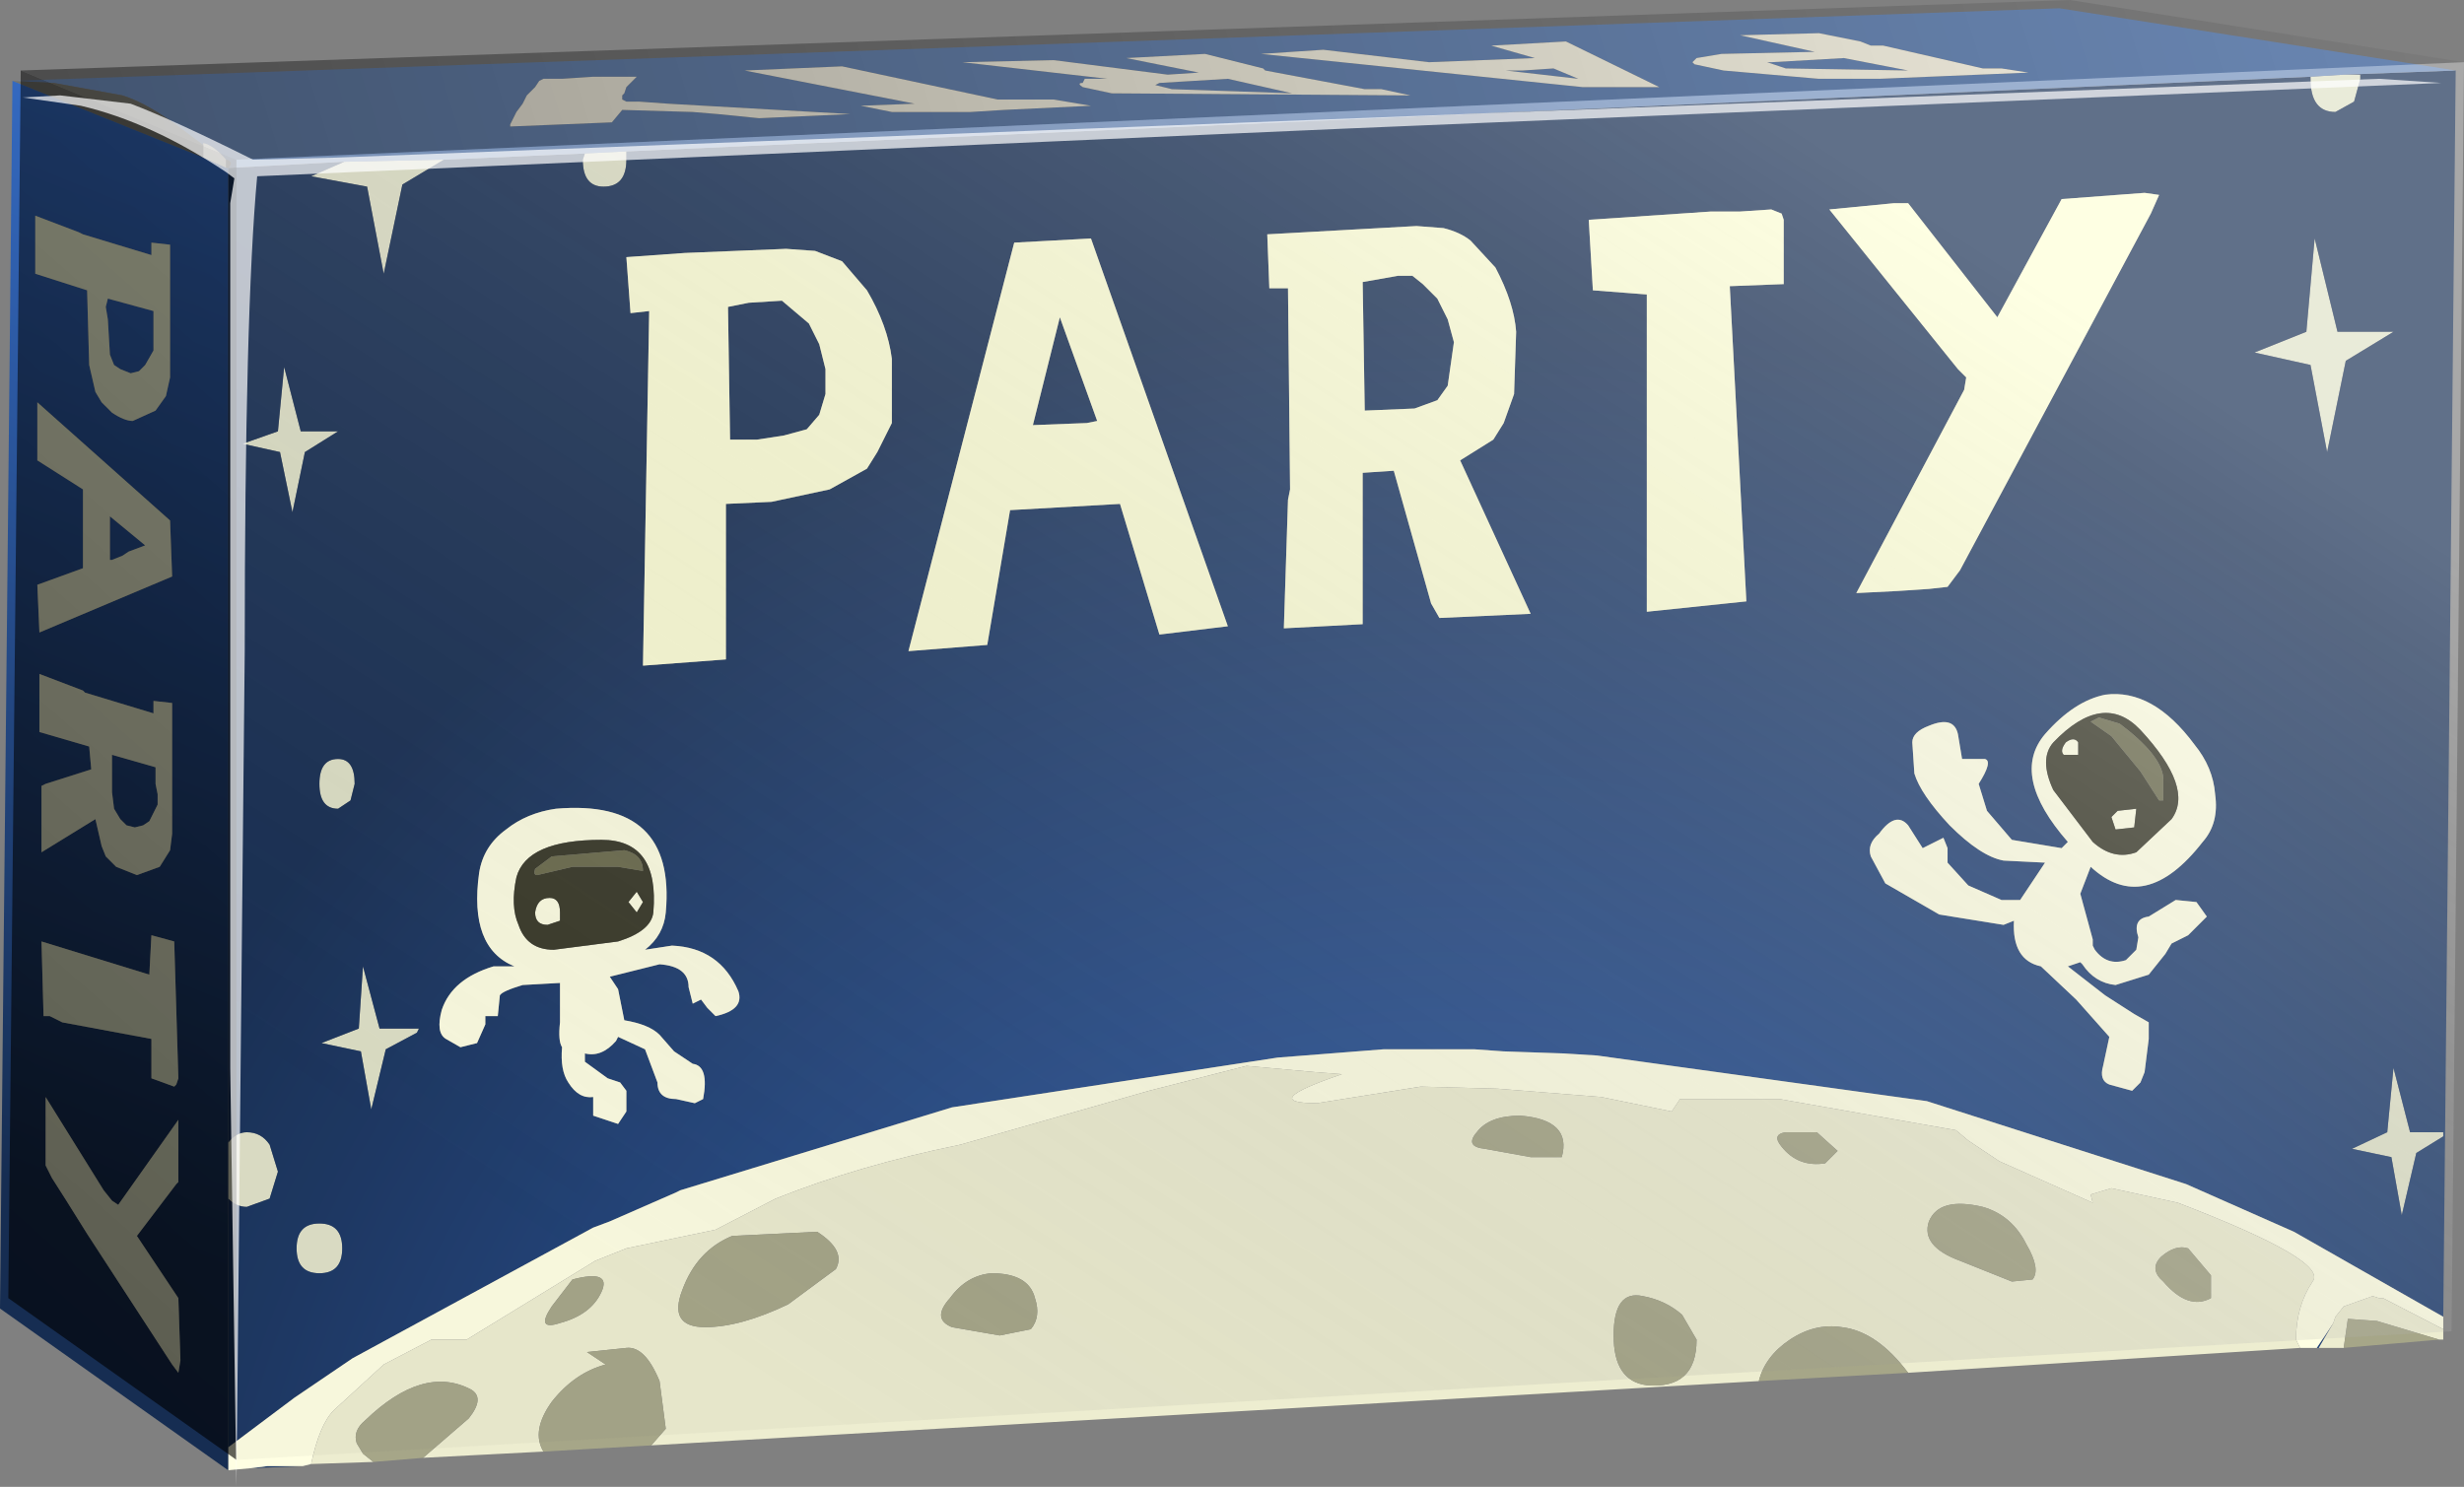 <?xml version="1.0" encoding="UTF-8" standalone="no"?>
<svg xmlns:xlink="http://www.w3.org/1999/xlink" height="35.85px" width="59.4px" xmlns="http://www.w3.org/2000/svg">
  <rect width="100%" height="100%" fill="#808080" stroke="none"/>
  <g transform="matrix(1.0, 0.0, 0.0, 1.0, 0.0, 0.0)">
    <use height="35.85" transform="matrix(1.0, 0.0, 0.0, 1.0, 0.0, 0.0)" width="59.4" xlink:href="#shape0"/>
  </g>
  <defs>
    <g id="shape0" transform="matrix(1.0, 0.0, 0.0, 1.0, 0.0, 0.0)">
      <path d="M56.5 1.8 L56.9 1.8 56.9 1.9 56.75 2.45 56.3 2.7 Q55.7 2.7 55.7 1.9 L55.7 1.85 56.5 1.8 M15.1 3.65 L15.1 3.85 Q15.1 4.5 14.55 4.5 14.05 4.5 14.05 3.85 L14.1 3.7 15.1 3.65 M10.7 3.85 L9.7 4.45 9.25 6.6 8.85 4.5 7.5 4.25 8.3 3.9 10.7 3.85 M5.5 27.55 Q5.7 27.3 5.95 27.3 6.3 27.3 6.5 27.6 L6.7 28.25 6.5 28.9 5.95 29.1 Q5.7 29.1 5.5 28.9 L5.5 27.55 M54.35 8.5 L55.6 8.0 55.8 5.75 56.35 8.0 57.7 8.0 56.55 8.7 56.1 10.9 55.7 8.8 54.35 8.5 M58.9 27.3 L58.9 27.4 58.25 27.8 57.9 29.3 57.65 27.9 56.7 27.7 57.55 27.3 57.7 25.75 58.1 27.3 58.9 27.3 M8.15 10.4 L7.35 10.9 7.05 12.35 6.75 10.9 5.85 10.7 6.7 10.4 6.85 8.85 7.25 10.4 8.15 10.4 M8.15 19.5 Q7.7 19.5 7.7 18.9 7.7 18.3 8.15 18.3 8.55 18.3 8.55 18.9 L8.45 19.3 8.15 19.5 M7.7 29.5 Q8.25 29.5 8.25 30.1 8.25 30.7 7.7 30.7 7.15 30.7 7.15 30.1 7.15 29.5 7.7 29.5 M8.7 25.35 L7.75 25.15 8.65 24.8 8.75 23.3 9.15 24.8 10.1 24.8 10.05 24.9 9.3 25.3 8.95 26.75 8.7 25.35" fill="#dfe1c7" fill-rule="evenodd" stroke="none"/>
      <path d="M55.7 1.85 L55.7 1.9 Q55.7 2.7 56.3 2.7 L56.75 2.45 56.9 1.9 56.9 1.8 56.5 1.8 59.2 1.7 58.9 31.75 55.3 29.7 52.7 28.55 46.45 26.55 38.5 25.45 37.7 25.4 36.25 25.35 35.55 25.3 33.35 25.3 30.8 25.5 22.95 26.7 16.4 28.7 16.3 28.75 14.7 29.45 14.3 29.6 8.5 32.75 7.1 33.7 5.5 34.9 5.5 28.9 Q5.7 29.1 5.95 29.1 L6.5 28.9 6.7 28.25 6.5 27.6 Q6.3 27.3 5.95 27.3 5.7 27.3 5.5 27.55 L5.5 4.05 8.3 3.9 7.5 4.25 8.85 4.5 9.25 6.6 9.7 4.45 10.7 3.85 14.1 3.7 14.05 3.85 Q14.05 4.5 14.55 4.5 15.1 4.5 15.1 3.85 L15.1 3.65 55.7 1.85 M51.85 5.15 L52.05 4.7 51.7 4.65 49.7 4.8 48.15 7.65 46.0 4.9 45.65 4.9 44.1 5.05 47.2 8.9 47.4 9.1 47.35 9.4 44.75 14.3 45.75 14.25 46.5 14.2 46.95 14.15 47.25 13.75 51.85 5.15 M54.35 8.5 L55.7 8.8 56.1 10.9 56.55 8.7 57.7 8.0 56.35 8.0 55.8 5.75 55.6 8.0 54.35 8.5 M42.95 5.15 L42.7 5.05 41.95 5.1 41.25 5.1 38.3 5.3 38.4 7.0 39.7 7.1 39.7 14.75 42.1 14.5 41.7 6.9 43.0 6.85 43.0 5.3 42.95 5.15 M46.1 17.9 L46.15 18.65 Q46.3 19.15 47.0 19.9 47.75 20.65 48.3 20.75 L49.3 20.8 48.7 21.7 48.25 21.7 47.45 21.35 46.95 20.8 46.95 20.45 46.85 20.2 46.35 20.45 46.0 19.9 Q45.7 19.55 45.3 20.1 45.0 20.35 45.1 20.65 L45.45 21.3 46.75 22.05 48.3 22.3 48.55 22.2 Q48.5 23.15 49.2 23.3 L50.05 24.1 50.85 25.0 50.7 25.7 Q50.6 26.05 50.85 26.15 L51.4 26.3 51.6 26.1 51.7 25.85 51.8 25.05 51.8 24.65 51.45 24.45 50.75 24.0 49.85 23.3 50.15 23.2 50.2 23.25 Q50.5 23.7 51.0 23.75 L51.8 23.5 52.2 23.0 52.35 22.75 52.75 22.55 53.2 22.1 52.95 21.75 52.45 21.7 51.8 22.1 Q51.4 22.15 51.55 22.6 L51.5 22.9 51.25 23.15 Q50.8 23.3 50.5 22.9 L50.45 22.8 50.45 22.65 50.15 21.55 50.4 20.9 Q51.7 22.1 53.1 20.3 53.5 19.85 53.4 19.15 53.35 18.5 52.9 17.95 51.9 16.6 50.75 16.75 50.0 16.9 49.3 17.7 48.45 18.7 49.85 20.3 L49.7 20.45 48.5 20.25 47.9 19.55 47.7 18.9 Q48.05 18.35 47.85 18.3 L47.3 18.3 47.2 17.7 Q47.1 17.25 46.5 17.5 46.1 17.65 46.1 17.9 M58.9 27.3 L58.1 27.3 57.7 25.75 57.55 27.3 56.7 27.7 57.65 27.9 57.9 29.3 58.25 27.8 58.9 27.4 58.9 27.3 M55.85 32.5 L56.25 31.9 55.9 32.5 55.85 32.5 M34.15 5.45 L30.55 5.65 30.6 6.95 31.05 6.95 31.1 11.8 31.05 12.05 30.95 15.15 32.85 15.05 32.85 11.4 33.6 11.35 34.5 14.55 34.7 14.9 36.9 14.8 35.2 11.1 36.0 10.6 36.25 10.2 36.5 9.5 36.55 8.0 Q36.5 7.3 36.05 6.45 L35.45 5.8 Q35.2 5.6 34.8 5.5 L34.15 5.45 M33.7 6.65 L34.05 6.65 34.3 6.85 34.65 7.2 34.9 7.7 35.05 8.25 34.9 9.3 34.65 9.65 34.1 9.85 32.9 9.9 32.85 6.8 33.7 6.65 M24.35 12.3 L27.0 12.15 27.95 15.3 29.6 15.1 26.3 5.75 24.45 5.85 21.9 15.7 23.8 15.55 24.35 12.3 M26.45 10.15 L26.2 10.2 24.9 10.25 25.55 7.65 26.45 10.15 M21.5 10.2 L21.5 8.65 Q21.4 7.85 20.9 7.0 L20.3 6.3 19.65 6.05 18.95 6.0 16.5 6.1 15.1 6.2 15.2 7.55 15.65 7.5 15.5 16.05 17.5 15.9 17.5 12.15 18.6 12.1 20.0 11.8 20.9 11.3 21.15 10.9 21.5 10.2 M18.85 7.25 L19.5 7.8 19.75 8.3 19.9 8.9 19.9 9.5 19.75 10.0 19.45 10.35 18.9 10.5 18.25 10.6 17.6 10.6 17.55 7.4 18.05 7.3 18.85 7.25 M8.15 10.4 L7.25 10.4 6.85 8.85 6.7 10.4 5.85 10.7 6.75 10.9 7.05 12.35 7.35 10.9 8.15 10.4 M8.15 19.5 L8.45 19.3 8.55 18.9 Q8.55 18.3 8.15 18.3 7.7 18.3 7.7 18.9 7.7 19.5 8.15 19.5 M11.55 21.05 Q11.3 22.85 12.4 23.3 L11.9 23.3 Q10.9 23.6 10.65 24.35 10.5 24.9 10.75 25.05 L11.1 25.25 11.5 25.15 11.7 24.7 11.7 24.5 12.0 24.5 12.05 24.0 Q12.1 23.9 12.6 23.75 L13.5 23.7 13.5 24.65 Q13.45 25.1 13.55 25.25 13.5 25.8 13.7 26.1 13.95 26.5 14.3 26.45 L14.3 26.65 14.3 26.9 14.9 27.1 15.1 26.8 15.1 26.3 14.95 26.1 14.65 26.0 14.1 25.6 14.1 25.4 Q14.5 25.5 14.85 25.1 L14.9 25.0 15.55 25.3 15.85 26.1 Q15.85 26.5 16.3 26.5 L16.75 26.6 16.95 26.5 Q17.1 25.7 16.7 25.65 L16.25 25.35 15.9 24.95 Q15.65 24.7 15.05 24.6 L14.9 23.85 14.7 23.55 15.9 23.25 Q16.6 23.3 16.6 23.8 L16.7 24.2 16.9 24.1 17.05 24.3 17.25 24.5 Q17.95 24.35 17.8 23.9 17.35 22.85 16.2 22.8 L15.55 22.9 Q16.0 22.55 16.05 22.0 16.3 19.25 13.4 19.5 12.7 19.6 12.2 20.0 11.65 20.4 11.55 21.05 M8.7 25.35 L8.95 26.75 9.3 25.3 10.05 24.9 10.1 24.8 9.15 24.8 8.75 23.3 8.65 24.8 7.75 25.15 8.7 25.35 M7.7 29.5 Q7.15 29.5 7.15 30.1 7.15 30.7 7.7 30.7 8.25 30.7 8.25 30.1 8.25 29.5 7.7 29.5 M6.05 35.4 L6.45 35.35 7.3 35.35 6.05 35.4" fill="url(#gradient0)" fill-rule="evenodd" stroke="none"/>
      <path d="M56.5 1.8 L55.7 1.85 15.1 3.65 14.1 3.7 10.7 3.85 8.3 3.9 5.5 4.05 Q5.65 3.9 5.45 3.85 5.15 3.5 4.9 3.45 L4.9 3.5 4.5 3.2 Q3.6 2.5 2.95 2.3 L1.3 2.0 0.3 1.95 49.65 0.2 59.2 1.7 56.5 1.8 M42.6 1.5 L42.7 1.5 44.45 1.4 46.0 1.7 43.05 1.65 42.6 1.5 M48.25 1.65 L47.8 1.65 45.4 1.1 45.1 1.1 44.85 1.0 43.85 0.8 41.95 0.85 43.75 1.25 41.5 1.3 40.9 1.4 40.8 1.5 40.85 1.55 41.55 1.7 43.85 1.9 44.65 1.9 45.3 1.9 48.9 1.75 48.25 1.65 M36.3 1.7 L36.7 1.7 37.45 1.65 38.05 1.9 36.3 1.7 M38.15 2.1 L40.0 2.1 37.75 1.0 35.95 1.1 37.0 1.4 34.45 1.5 31.9 1.2 30.4 1.3 38.15 2.1 M33.3 2.15 L32.9 2.15 30.5 1.7 30.45 1.65 29.05 1.3 27.15 1.4 28.9 1.75 28.15 1.8 25.4 1.45 23.2 1.5 26.7 1.9 26.15 1.9 26.1 2.0 Q25.95 2.0 26.1 2.1 L26.8 2.25 34.0 2.3 33.3 2.15 M26.3 2.55 L25.4 2.4 24.05 2.4 20.3 1.6 17.95 1.7 22.05 2.5 20.75 2.55 21.5 2.7 23.4 2.7 24.2 2.65 26.3 2.55 M27.95 2.0 L29.6 1.9 31.15 2.25 28.25 2.15 27.85 2.05 27.95 2.0 M17.3 2.75 L18.3 2.85 20.5 2.75 16.1 2.5 15.4 2.45 15.1 2.45 15.0 2.4 15.0 2.3 15.05 2.25 15.1 2.1 15.35 1.85 14.3 1.85 13.55 1.9 13.1 1.9 13.0 1.95 12.9 2.1 12.7 2.3 12.6 2.5 12.45 2.7 12.3 3.0 12.3 3.05 14.75 2.95 15.0 2.65 16.7 2.7 17.3 2.75" fill="#6e8cba" fill-rule="evenodd" stroke="none"/>
      <path d="M51.85 5.15 L47.25 13.75 46.95 14.15 46.5 14.2 45.75 14.25 44.75 14.3 47.35 9.4 47.4 9.1 47.2 8.9 44.1 5.05 45.65 4.9 46.0 4.9 48.15 7.65 49.7 4.8 51.7 4.65 52.05 4.7 51.85 5.15 M42.95 5.15 L43.0 5.3 43.0 6.85 41.7 6.9 42.1 14.5 39.7 14.75 39.7 7.1 38.4 7.0 38.3 5.3 41.25 5.1 41.95 5.1 42.7 5.05 42.95 5.15 M34.15 5.45 L34.8 5.5 Q35.2 5.6 35.45 5.8 L36.05 6.45 Q36.5 7.3 36.55 8.0 L36.5 9.5 36.25 10.2 36.0 10.6 35.2 11.1 36.9 14.8 34.7 14.9 34.5 14.55 33.6 11.35 32.85 11.4 32.85 15.05 30.95 15.15 31.05 12.05 31.1 11.8 31.05 6.95 30.6 6.95 30.55 5.65 34.15 5.45 M33.7 6.65 L32.85 6.8 32.9 9.9 34.1 9.85 34.65 9.65 34.9 9.3 35.05 8.25 34.9 7.7 34.65 7.2 34.3 6.85 34.05 6.65 33.7 6.65 M21.5 10.2 L21.15 10.9 20.9 11.3 20.0 11.8 18.6 12.1 17.5 12.15 17.5 15.9 15.5 16.05 15.65 7.5 15.2 7.55 15.1 6.2 16.5 6.1 18.95 6.0 19.65 6.05 20.3 6.3 20.9 7.0 Q21.4 7.85 21.5 8.65 L21.5 10.2 M26.45 10.15 L25.55 7.65 24.9 10.25 26.2 10.2 26.45 10.15 M24.35 12.3 L23.8 15.55 21.9 15.7 24.45 5.85 26.3 5.75 29.6 15.1 27.95 15.3 27.0 12.15 24.35 12.3 M18.85 7.25 L18.05 7.3 17.55 7.4 17.6 10.6 18.25 10.6 18.9 10.5 19.45 10.35 19.75 10.0 19.9 9.5 19.9 8.9 19.75 8.3 19.5 7.8 18.85 7.25" fill="#feffd6" fill-rule="evenodd" stroke="none"/>
      <path d="M48.25 1.65 L48.9 1.75 45.3 1.9 44.65 1.9 43.85 1.9 41.55 1.7 40.85 1.55 40.8 1.5 40.9 1.4 41.5 1.3 43.75 1.25 41.95 0.85 43.85 0.8 44.85 1.0 45.1 1.1 45.4 1.1 47.8 1.65 48.25 1.65 M42.6 1.5 L43.05 1.65 46.0 1.7 44.45 1.4 42.7 1.5 42.6 1.5 M38.15 2.1 L30.4 1.3 31.9 1.2 34.45 1.5 37.0 1.4 35.95 1.1 37.75 1.0 40.0 2.1 38.15 2.1 M36.3 1.7 L38.05 1.9 37.45 1.65 36.7 1.7 36.3 1.7 M33.3 2.15 L34.0 2.3 26.8 2.25 26.1 2.1 Q25.95 2.0 26.1 2.0 L26.15 1.9 26.7 1.9 23.2 1.5 25.4 1.45 28.15 1.8 28.9 1.75 27.15 1.4 29.05 1.3 30.45 1.65 30.5 1.7 32.9 2.15 33.3 2.15 M27.95 2.0 L27.85 2.05 28.25 2.15 31.15 2.25 29.6 1.9 27.95 2.0 M26.3 2.55 L24.2 2.65 23.4 2.7 21.5 2.7 20.75 2.55 22.05 2.5 17.95 1.7 20.3 1.6 24.05 2.4 25.4 2.4 26.3 2.55 M17.3 2.75 L16.7 2.7 15.0 2.65 14.75 2.95 12.3 3.05 12.3 3.0 12.45 2.7 12.6 2.5 12.7 2.3 12.9 2.1 13.0 1.95 13.1 1.9 13.55 1.9 14.3 1.85 15.35 1.85 15.1 2.1 15.05 2.25 15.0 2.3 15.0 2.4 15.1 2.45 15.4 2.45 16.1 2.5 20.5 2.75 18.3 2.85 17.3 2.75 M5.45 4.05 L4.9 3.8 4.9 3.5 4.9 3.45 Q5.15 3.5 5.45 3.85 L5.45 4.05" fill="#fffbeb" fill-rule="evenodd" stroke="none"/>
      <path d="M5.5 34.9 L7.1 33.7 8.5 32.75 14.3 29.6 14.7 29.45 16.3 28.75 16.4 28.7 22.95 26.7 30.8 25.5 33.35 25.3 35.55 25.3 36.25 25.35 37.7 25.4 38.5 25.45 46.45 26.55 52.7 28.55 55.3 29.7 58.9 31.75 58.9 32.05 57.45 31.3 57.35 31.3 57.2 31.25 56.5 31.5 56.3 31.75 56.25 31.9 55.85 32.5 55.45 32.5 55.35 32.3 Q55.35 31.5 55.75 30.9 56.15 30.4 52.5 29.0 L50.9 28.65 50.4 28.8 50.45 29.0 48.2 28.0 47.45 27.5 47.15 27.25 42.9 26.5 40.5 26.5 40.3 26.8 38.6 26.45 36.1 26.25 34.25 26.2 31.75 26.6 Q30.3 26.6 32.35 25.9 L31.7 25.85 30.05 25.7 27.7 26.3 23.15 27.6 Q20.7 28.1 18.7 28.9 L17.25 29.65 15.1 30.1 14.35 30.4 11.25 32.3 10.4 32.3 9.25 32.9 8.05 34.0 Q7.7 34.35 7.5 35.3 L7.3 35.35 6.45 35.35 6.05 35.4 5.5 35.45 5.5 34.9 M46.1 17.9 Q46.1 17.65 46.5 17.5 47.1 17.25 47.2 17.7 L47.3 18.3 47.85 18.3 Q48.05 18.35 47.7 18.9 L47.9 19.55 48.5 20.25 49.7 20.45 49.85 20.3 Q48.45 18.7 49.3 17.7 50.0 16.9 50.75 16.75 51.9 16.6 52.9 17.95 53.35 18.5 53.4 19.15 53.5 19.85 53.1 20.3 51.7 22.1 50.4 20.9 L50.15 21.55 50.45 22.65 50.45 22.8 50.5 22.9 Q50.8 23.3 51.25 23.15 L51.5 22.9 51.55 22.6 Q51.4 22.15 51.8 22.1 L52.45 21.7 52.95 21.75 53.2 22.1 52.75 22.55 52.35 22.75 52.2 23.0 51.8 23.5 51.0 23.75 Q50.5 23.7 50.2 23.25 L50.15 23.2 49.85 23.3 50.75 24.0 51.45 24.45 51.8 24.65 51.8 25.05 51.7 25.85 51.6 26.1 51.4 26.3 50.85 26.15 Q50.6 26.05 50.7 25.7 L50.85 25.0 50.05 24.1 49.2 23.3 Q48.5 23.15 48.55 22.2 L48.3 22.3 46.75 22.05 45.45 21.3 45.1 20.65 Q45.0 20.35 45.3 20.1 45.7 19.55 46.0 19.9 L46.35 20.45 46.85 20.2 46.95 20.45 46.95 20.8 47.45 21.35 48.25 21.7 48.7 21.7 49.3 20.8 48.3 20.75 Q47.75 20.65 47.0 19.9 46.3 19.15 46.15 18.65 L46.1 17.9 M50.1 17.9 L50.1 18.2 49.75 18.2 Q49.65 18.1 49.8 17.9 50.0 17.75 50.1 17.9 M49.5 19.05 L50.45 20.3 Q50.95 20.75 51.5 20.55 L52.35 19.75 Q52.9 19.0 51.6 17.6 50.7 16.65 49.5 17.9 49.15 18.3 49.5 19.05 M50.9 19.7 L51.05 19.55 51.5 19.5 51.45 19.95 51.0 20.0 50.9 19.7 M11.55 21.05 Q11.65 20.4 12.2 20.0 12.7 19.6 13.4 19.5 16.3 19.25 16.05 22.0 16.0 22.55 15.55 22.9 L16.2 22.8 Q17.35 22.85 17.8 23.9 17.95 24.35 17.25 24.5 L17.05 24.3 16.9 24.1 16.7 24.2 16.6 23.8 Q16.6 23.3 15.9 23.25 L14.7 23.55 14.9 23.85 15.05 24.6 Q15.65 24.7 15.9 24.95 L16.25 25.35 16.7 25.65 Q17.1 25.7 16.95 26.5 L16.75 26.6 16.3 26.5 Q15.85 26.5 15.85 26.1 L15.55 25.3 14.9 25.0 14.85 25.1 Q14.5 25.5 14.1 25.4 L14.1 25.6 14.65 26.0 14.95 26.1 15.1 26.3 15.1 26.8 14.9 27.1 14.3 26.9 14.3 26.65 14.3 26.45 Q13.95 26.5 13.7 26.1 13.5 25.8 13.55 25.25 13.45 25.1 13.5 24.65 L13.5 23.7 12.6 23.75 Q12.1 23.9 12.05 24.0 L12.0 24.5 11.7 24.5 11.7 24.7 11.5 25.15 11.1 25.25 10.75 25.05 Q10.5 24.9 10.65 24.35 10.9 23.6 11.9 23.3 L12.4 23.3 Q11.3 22.85 11.55 21.05 M13.35 22.9 L14.9 22.7 Q15.7 22.45 15.75 22.0 15.9 20.25 14.5 20.25 12.7 20.25 12.45 21.15 12.3 21.85 12.5 22.3 12.7 22.9 13.35 22.9 M13.2 22.3 Q12.9 22.3 12.9 22.0 12.95 21.65 13.25 21.65 13.5 21.65 13.5 22.0 L13.5 22.2 13.2 22.3 M15.35 22.0 L15.15 21.75 15.35 21.5 15.5 21.75 15.35 22.0" fill="#ffffe3" fill-rule="evenodd" stroke="none"/>
      <path d="M50.1 17.9 Q50.0 17.75 49.8 17.9 49.65 18.1 49.75 18.2 L50.1 18.2 50.1 17.9 M50.6 17.3 L50.4 17.4 50.9 17.75 51.6 18.6 52.05 19.3 52.15 19.3 52.15 18.75 Q52.1 18.2 51.1 17.45 L50.6 17.3 M49.5 19.05 Q49.15 18.3 49.5 17.9 50.7 16.65 51.6 17.6 52.9 19.0 52.35 19.75 L51.5 20.55 Q50.95 20.75 50.45 20.3 L49.5 19.05 M50.9 19.7 L51.0 20.0 51.45 19.95 51.5 19.5 51.05 19.55 50.9 19.7 M13.8 20.9 L14.9 20.9 15.5 21.0 Q15.5 20.6 15.05 20.5 L13.3 20.65 12.9 20.95 Q12.85 21.1 12.95 21.1 L13.8 20.9 M13.35 22.9 Q12.7 22.9 12.5 22.3 12.3 21.85 12.45 21.15 12.7 20.25 14.5 20.25 15.9 20.25 15.75 22.0 15.7 22.45 14.9 22.7 L13.35 22.9 M15.35 22.0 L15.5 21.75 15.35 21.5 15.15 21.75 15.35 22.0 M13.2 22.3 L13.5 22.2 13.5 22.0 Q13.5 21.65 13.25 21.65 12.95 21.65 12.9 22.0 12.9 22.3 13.2 22.3" fill="#383828" fill-rule="evenodd" stroke="none"/>
      <path d="M50.6 17.3 L51.1 17.45 Q52.1 18.2 52.15 18.75 L52.15 19.3 52.05 19.3 51.6 18.6 50.9 17.75 50.4 17.4 50.6 17.3 M13.8 20.9 L12.95 21.1 Q12.85 21.1 12.9 20.95 L13.3 20.65 15.05 20.5 Q15.5 20.6 15.5 21.0 L14.9 20.9 13.8 20.9" fill="#6b6b4d" fill-rule="evenodd" stroke="none"/>
      <path d="M52.75 30.1 Q52.45 30.0 52.1 30.3 51.8 30.6 52.15 30.9 52.75 31.6 53.3 31.3 L53.3 30.75 52.75 30.1 M7.5 35.3 Q7.7 34.35 8.05 34.0 L9.25 32.9 10.4 32.3 11.25 32.3 14.35 30.4 15.1 30.1 17.25 29.65 18.7 28.9 Q20.7 28.1 23.15 27.6 L27.7 26.3 30.05 25.7 31.7 25.85 32.35 25.9 Q30.3 26.6 31.75 26.6 L34.25 26.2 36.1 26.25 38.6 26.45 40.3 26.8 40.5 26.5 42.9 26.5 47.15 27.25 47.45 27.5 48.2 28.0 50.45 29.0 50.4 28.8 50.9 28.65 52.5 29.0 Q56.15 30.4 55.75 30.9 55.35 31.5 55.35 32.3 L55.45 32.5 46.0 33.1 Q45.25 32.1 44.4 32.0 43.75 31.9 43.15 32.3 42.55 32.7 42.4 33.3 L15.7 34.85 16.05 34.45 15.9 33.3 Q15.55 32.45 15.1 32.5 L14.15 32.6 14.6 32.9 Q13.85 33.1 13.3 33.8 12.8 34.5 13.1 35.0 L10.2 35.15 11.3 34.2 Q11.7 33.7 11.35 33.5 10.2 32.9 8.8 34.25 8.5 34.5 8.6 34.8 L8.75 35.05 9.0 35.25 7.5 35.3 M56.25 31.9 L56.3 31.75 56.5 31.5 57.2 31.25 57.35 31.3 57.45 31.3 58.9 32.05 58.9 32.3 58.8 32.3 57.3 31.85 56.6 31.8 56.5 32.5 55.9 32.5 56.25 31.9 M40.9 32.3 L40.55 31.7 Q40.15 31.35 39.6 31.25 38.9 31.1 38.9 32.2 38.9 33.3 39.7 33.4 40.9 33.5 40.9 32.3 M42.95 27.65 Q43.35 28.15 44.0 28.05 L44.3 27.75 43.8 27.3 43.05 27.3 Q42.7 27.35 42.95 27.65 M47.8 29.1 Q46.75 28.85 46.5 29.45 46.3 30.05 47.25 30.4 L48.5 30.9 49.0 30.85 Q49.2 30.6 48.85 30.0 48.5 29.3 47.8 29.1 M13.3 31.5 Q12.9 32.1 13.5 31.9 14.25 31.7 14.5 31.15 14.75 30.6 13.8 30.85 L13.3 31.5 M20.15 30.6 Q20.4 30.15 19.7 29.7 L17.65 29.8 Q16.8 30.15 16.45 31.1 16.1 32.0 17.0 32.0 17.85 32.0 19.0 31.45 L20.15 30.6 M24.95 31.3 Q24.8 30.7 23.9 30.7 23.3 30.75 22.9 31.3 22.45 31.8 22.95 32.0 L24.1 32.2 24.85 32.05 Q25.1 31.75 24.95 31.3 M35.6 27.3 Q35.3 27.65 35.8 27.7 L36.9 27.9 37.65 27.9 Q37.9 27.0 36.65 26.9 35.9 26.9 35.6 27.3" fill="#ededd0" fill-rule="evenodd" stroke="none"/>
      <path d="M52.75 30.1 L53.3 30.75 53.3 31.3 Q52.75 31.6 52.15 30.9 51.8 30.6 52.1 30.3 52.45 30.0 52.75 30.1 M9.0 35.25 L8.75 35.05 8.6 34.8 Q8.5 34.5 8.8 34.25 10.2 32.9 11.35 33.5 11.7 33.7 11.3 34.2 L10.2 35.15 9.0 35.25 M13.1 35.0 Q12.8 34.5 13.3 33.8 13.85 33.1 14.6 32.9 L14.15 32.6 15.1 32.5 Q15.55 32.45 15.9 33.3 L16.05 34.45 15.7 34.85 13.1 35.0 M42.4 33.3 Q42.55 32.7 43.15 32.3 43.75 31.9 44.4 32.0 45.25 32.1 46.0 33.1 L42.4 33.3 M58.8 32.3 L56.5 32.5 56.6 31.8 57.3 31.85 58.8 32.3 M47.8 29.1 Q48.5 29.3 48.85 30.0 49.2 30.6 49.0 30.85 L48.5 30.9 47.25 30.4 Q46.3 30.05 46.5 29.45 46.75 28.85 47.8 29.1 M42.95 27.65 Q42.7 27.35 43.05 27.3 L43.8 27.3 44.3 27.75 44.0 28.05 Q43.35 28.15 42.95 27.65 M40.9 32.3 Q40.9 33.5 39.7 33.4 38.9 33.3 38.9 32.2 38.9 31.1 39.6 31.25 40.15 31.35 40.55 31.7 L40.9 32.3 M20.15 30.6 L19.0 31.45 Q17.85 32.0 17.0 32.0 16.1 32.0 16.45 31.1 16.8 30.15 17.65 29.8 L19.7 29.7 Q20.4 30.15 20.15 30.6 M13.3 31.5 L13.8 30.85 Q14.75 30.6 14.5 31.15 14.25 31.7 13.5 31.9 12.9 32.1 13.3 31.5 M35.6 27.3 Q35.9 26.9 36.65 26.9 37.9 27.0 37.65 27.9 L36.9 27.9 35.8 27.7 Q35.3 27.65 35.6 27.3 M24.95 31.3 Q25.1 31.75 24.85 32.05 L24.1 32.2 22.95 32.0 Q22.45 31.8 22.9 31.3 23.3 30.75 23.9 30.7 24.8 30.7 24.95 31.3" fill="#a6a688" fill-rule="evenodd" stroke="none"/>
      <path d="M5.45 3.85 Q5.65 3.9 5.5 4.05 L5.45 4.05 5.45 3.85 M4.9 3.8 L0.3 1.95 1.3 2.0 2.95 2.3 Q3.6 2.5 4.5 3.2 L4.9 3.5 4.9 3.8" fill="#73726a" fill-rule="evenodd" stroke="none"/>
      <path d="M5.5 4.05 L5.5 27.55 5.5 28.9 5.5 34.9 5.5 35.45 0.0 31.55 0.3 1.95 4.9 3.8 5.45 4.05 5.5 4.05 M2.0 5.65 L1.9 5.6 0.85 5.2 0.85 6.6 2.1 7.0 2.15 8.8 2.3 9.45 2.45 9.7 2.7 9.95 Q3.0 10.15 3.2 10.15 L3.75 9.9 4.0 9.55 4.1 9.1 4.1 5.9 3.65 5.85 3.65 6.15 2.0 5.65 M0.9 9.7 L0.9 11.1 2.0 11.8 2.0 13.7 0.9 14.1 0.95 15.25 4.15 13.9 4.1 12.55 0.9 9.7 M2.6 7.2 L3.7 7.5 3.7 8.45 3.5 8.8 3.35 8.95 3.15 9.0 2.9 8.9 2.75 8.8 2.65 8.55 2.6 7.7 2.55 7.4 2.6 7.2 M1.0 22.7 L1.05 24.5 1.2 24.5 1.5 24.65 3.65 25.05 3.65 26.0 4.2 26.2 4.25 26.15 4.3 26.0 4.2 22.7 3.65 22.55 3.6 23.5 1.0 22.7 M2.7 18.2 L3.75 18.5 3.75 18.9 3.8 19.15 3.8 19.4 3.6 19.8 3.45 19.9 3.25 19.95 3.05 19.9 2.9 19.75 2.75 19.5 2.7 19.1 2.7 18.2 M2.05 16.7 L2.0 16.65 0.95 16.25 0.95 17.65 2.15 18.0 2.2 18.55 1.1 18.9 1.0 18.95 1.0 20.55 2.3 19.75 2.45 20.4 2.55 20.65 2.8 20.9 3.3 21.1 3.85 20.9 4.1 20.5 4.15 20.1 4.15 16.95 3.7 16.9 3.7 17.2 2.05 16.7 M3.5 13.15 L3.1 13.3 2.95 13.4 2.7 13.5 2.65 13.5 2.65 12.45 3.5 13.15 M1.1 28.1 L1.25 28.4 1.6 28.95 2.1 29.75 4.15 32.9 4.3 33.1 4.35 32.8 4.3 31.3 3.3 29.8 4.25 28.55 4.3 28.5 4.3 27.0 2.85 29.05 2.7 28.95 2.5 28.7 1.1 26.45 1.1 28.1" fill="url(#gradient1)" fill-rule="evenodd" stroke="none"/>
      <path d="M2.0 5.65 L3.65 6.15 3.65 5.85 4.1 5.9 4.1 9.1 4.0 9.55 3.75 9.9 3.2 10.15 Q3.0 10.15 2.7 9.95 L2.45 9.7 2.3 9.45 2.15 8.8 2.1 7.0 0.85 6.6 0.85 5.2 1.9 5.6 2.0 5.65 M2.6 7.2 L2.55 7.4 2.6 7.7 2.65 8.55 2.75 8.8 2.9 8.9 3.15 9.0 3.35 8.95 3.5 8.8 3.7 8.45 3.7 7.5 2.6 7.2 M0.9 9.7 L4.1 12.55 4.15 13.9 0.95 15.25 0.9 14.1 2.0 13.7 2.0 11.8 0.9 11.1 0.9 9.7 M3.5 13.15 L2.65 12.45 2.65 13.5 2.7 13.5 2.95 13.4 3.1 13.3 3.5 13.15 M2.05 16.7 L3.7 17.2 3.7 16.9 4.15 16.95 4.15 20.1 4.1 20.5 3.85 20.9 3.3 21.1 2.8 20.9 2.55 20.65 2.45 20.4 2.3 19.75 1.0 20.55 1.0 18.95 1.1 18.9 2.2 18.55 2.15 18.0 0.95 17.65 0.95 16.25 2.0 16.65 2.05 16.7 M2.7 18.2 L2.7 19.1 2.75 19.5 2.9 19.75 3.05 19.9 3.25 19.95 3.45 19.9 3.6 19.8 3.8 19.4 3.8 19.15 3.75 18.9 3.75 18.5 2.7 18.2 M1.0 22.7 L3.6 23.5 3.65 22.55 4.2 22.7 4.3 26.0 4.25 26.15 4.2 26.2 3.65 26.0 3.65 25.05 1.5 24.65 1.2 24.5 1.05 24.5 1.0 22.7 M1.1 28.1 L1.1 26.45 2.5 28.7 2.7 28.95 2.85 29.05 4.3 27.0 4.3 28.5 4.25 28.55 3.3 29.8 4.3 31.3 4.35 32.8 4.3 33.1 4.15 32.9 2.1 29.75 1.6 28.95 1.25 28.4 1.1 28.1" fill="#eff2d1" fill-rule="evenodd" stroke="none"/>
      <path d="M0.5 1.7 L49.9 0.0 59.4 1.5 5.7 3.85 0.5 1.7" fill="url(#gradient2)" fill-rule="evenodd" stroke="none"/>
      <path d="M59.4 1.5 L59.1 32.1 5.7 35.2 5.7 3.85 59.4 1.5" fill="url(#gradient3)" fill-rule="evenodd" stroke="none"/>
      <path d="M5.7 35.2 L0.2 31.3 0.5 1.7 5.7 3.85 5.7 35.2" fill="url(#gradient4)" fill-rule="evenodd" stroke="none"/>
      <path d="M57.35 1.9 L58.85 2.0 32.45 3.1 6.2 4.25 Q5.9 7.5 5.9 15.7 L5.7 35.85 5.55 25.75 5.55 4.9 5.65 4.3 5.45 4.15 Q3.65 2.95 1.95 2.55 L0.55 2.35 1.45 2.3 3.15 2.5 Q4.2 2.9 6.1 3.85 L8.1 3.8 57.35 1.9" fill="#ffffff" fill-opacity="0.702" fill-rule="evenodd" stroke="none"/>
    </g>
    <radialGradient cx="0" cy="0" gradientTransform="matrix(-5.0E-4, -0.043, -0.043, 5.0E-4, 34.85, 42.5)" gradientUnits="userSpaceOnUse" id="gradient0" r="819.2" spreadMethod="pad">
      <stop offset="0.0" stop-color="#366dc7"/>
      <stop offset="1.0" stop-color="#162d52"/>
    </radialGradient>
    <linearGradient gradientTransform="matrix(-0.006, 0.015, 0.015, 0.006, 4.7, 16.05)" gradientUnits="userSpaceOnUse" id="gradient1" spreadMethod="pad" x1="-819.2" x2="819.2">
      <stop offset="0.0" stop-color="#366dc7"/>
      <stop offset="1.0" stop-color="#162d52"/>
    </linearGradient>
    <linearGradient gradientTransform="matrix(0.056, -0.019, -0.009, -0.029, 21.7, 22.05)" gradientUnits="userSpaceOnUse" id="gradient2" spreadMethod="pad" x1="-819.2" x2="819.2">
      <stop offset="0.0" stop-color="#000000" stop-opacity="0.62"/>
      <stop offset="1.0" stop-color="#000000" stop-opacity="0.0"/>
    </linearGradient>
    <linearGradient gradientTransform="matrix(-0.013, 0.02, 0.02, 0.013, 31.85, 18.85)" gradientUnits="userSpaceOnUse" id="gradient3" spreadMethod="pad" x1="-819.2" x2="819.2">
      <stop offset="0.0" stop-color="#ffffff" stop-opacity="0.318"/>
      <stop offset="1.0" stop-color="#525252" stop-opacity="0.047"/>
    </linearGradient>
    <linearGradient gradientTransform="matrix(0.019, -0.022, -0.017, -0.015, 9.35, 8.0)" gradientUnits="userSpaceOnUse" id="gradient4" spreadMethod="pad" x1="-819.2" x2="819.2">
      <stop offset="0.0" stop-color="#000000" stop-opacity="0.62"/>
      <stop offset="1.0" stop-color="#000000" stop-opacity="0.369"/>
      <stop offset="1.0" stop-color="#000000" stop-opacity="0.0"/>
    </linearGradient>
  </defs>
</svg>
